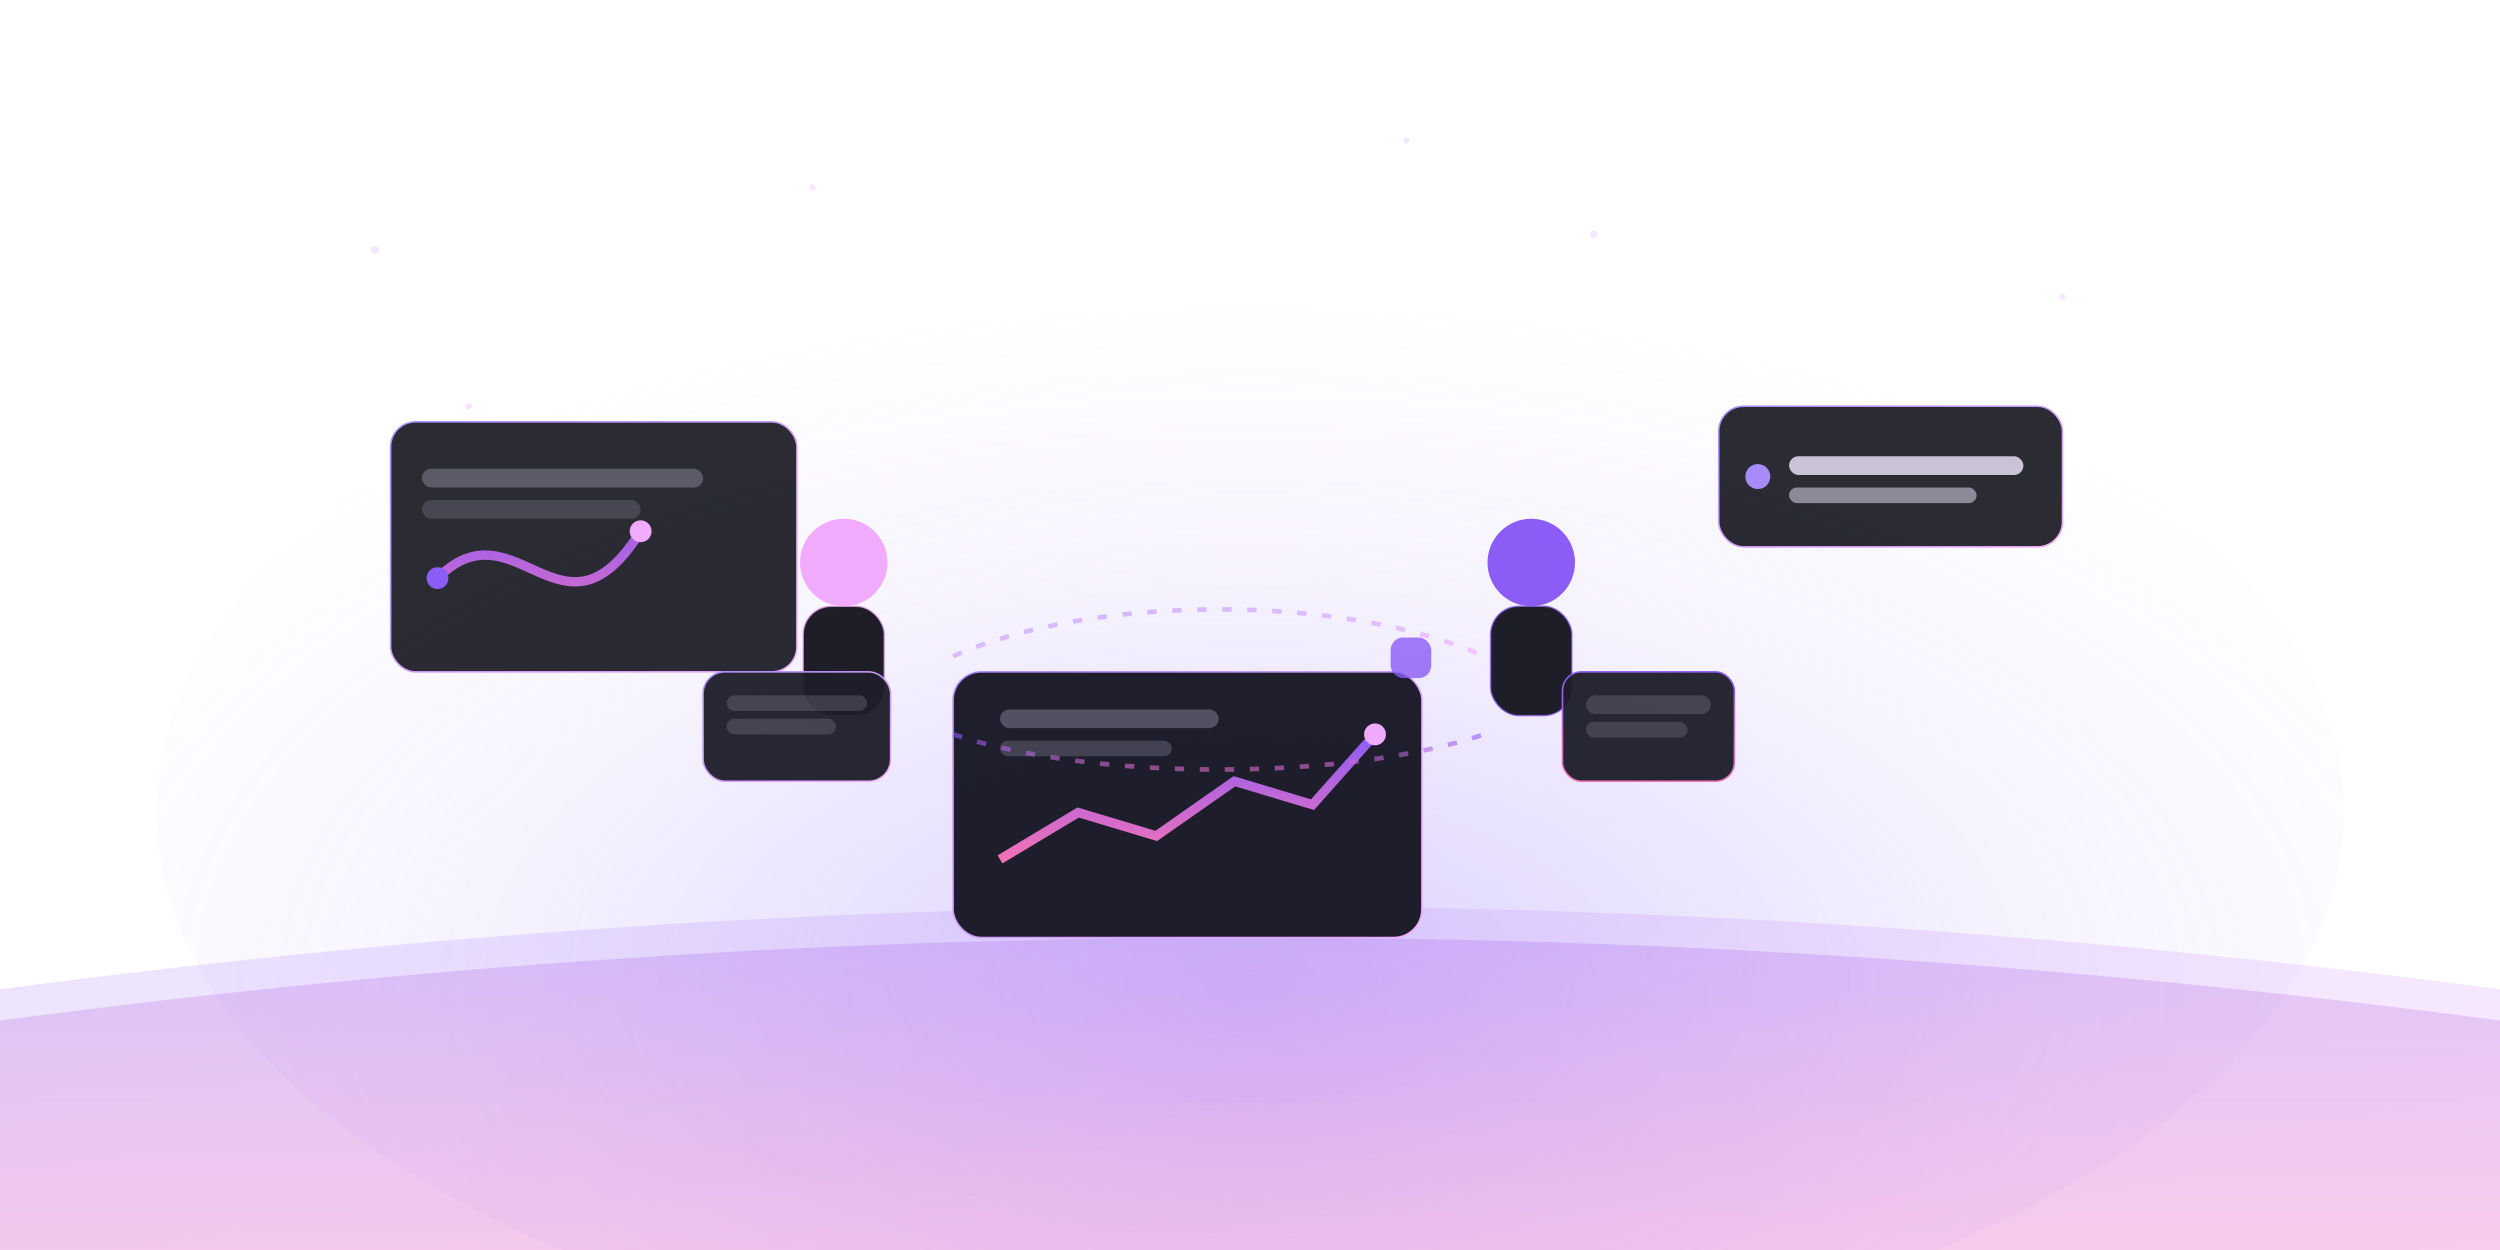 <?xml version="1.0" encoding="UTF-8"?>
<svg width="1600" height="800" viewBox="0 0 1600 800" fill="none" xmlns="http://www.w3.org/2000/svg">
  <!-- Gradients -->
  <defs>
    <linearGradient id="g1" x1="0" y1="0" x2="1" y2="1">
      <stop offset="0%" stop-color="#a78bfa"/>
      <stop offset="100%" stop-color="#f0abfc"/>
    </linearGradient>
    <linearGradient id="g2" x1="0" y1="0" x2="0" y2="1">
      <stop offset="0%" stop-color="#8b5cf6"/>
      <stop offset="100%" stop-color="#f472b6"/>
    </linearGradient>
    <radialGradient id="glow" cx="50%" cy="65%" r="60%">
      <stop offset="0%" stop-color="#a78bfa" stop-opacity="0.40"/>
      <stop offset="60%" stop-color="#a78bfa" stop-opacity="0.10"/>
      <stop offset="100%" stop-color="#a78bfa" stop-opacity="0"/>
    </radialGradient>
    <filter id="softShadow" x="-20%" y="-20%" width="140%" height="140%">
      <feDropShadow dx="0" dy="8" stdDeviation="12" flood-color="#000000" flood-opacity="0.35"/>
    </filter>
  </defs>

  <!-- top ambient glow (works nicely on dark backgrounds) -->
  <ellipse cx="800" cy="520" rx="700" ry="360" fill="url(#glow)" />

  <!-- horizon arc (like Evolvion's swoop) -->
  <path d="M-50 640 Q 800 520 1650 640 L1650 800 L-50 800 Z" fill="url(#g1)" opacity="0.25"/>
  <path d="M-50 660 Q 800 540 1650 660 L1650 800 L-50 800 Z" fill="url(#g2)" opacity="0.25"/>

  <!-- abstract sparkles -->
  <g opacity="0.55">
    <circle cx="240" cy="160" r="2.5" fill="#e9d5ff"/>
    <circle cx="520" cy="120" r="2" fill="#f5d0fe"/>
    <circle cx="1020" cy="150" r="2.5" fill="#e9d5ff"/>
    <circle cx="1320" cy="190" r="2" fill="#f5d0fe"/>
    <circle cx="900" cy="90" r="2" fill="#e9d5ff"/>
    <circle cx="300" cy="260" r="2" fill="#f5d0fe"/>
  </g>

  <!-- floating UI cards -->
  <g filter="url(#softShadow)">
    <!-- analytics card -->
    <rect x="250" y="270" rx="16" ry="16" width="260" height="160" fill="rgba(20,20,30,0.9)" stroke="url(#g1)"/>
    <path d="M280 370 C330 320 360 420 410 340" stroke="url(#g2)" stroke-width="6" fill="none"/>
    <circle cx="410" cy="340" r="7" fill="#f0abfc"/>
    <circle cx="280" cy="370" r="7" fill="#8b5cf6"/>
    <rect x="270" y="300" width="180" height="12" rx="6" fill="#f1e8ff" opacity="0.25"/>
    <rect x="270" y="320" width="140" height="12" rx="6" fill="#f1e8ff" opacity="0.15"/>
  </g>

  <!-- chat bubble -->
  <g filter="url(#softShadow)">
    <rect x="1100" y="260" rx="16" ry="16" width="220" height="90" fill="rgba(20,20,30,0.9)" stroke="url(#g1)"/>
    <circle cx="1125" cy="305" r="8" fill="#a78bfa"/>
    <rect x="1145" y="292" width="150" height="12" rx="6" fill="#f1e8ff" opacity="0.8"/>
    <rect x="1145" y="312" width="120" height="10" rx="5" fill="#f1e8ff" opacity="0.5"/>
  </g>

  <!-- people + devices: simplified, friendly shapes -->
  <!-- person left -->
  <g transform="translate(540,400)" filter="url(#softShadow)">
    <circle cx="0" cy="-40" r="28" fill="#f0abfc"/>
    <rect x="-26" y="-12" width="52" height="70" rx="18" fill="rgba(20,20,30,0.95)" stroke="#f0abfc" stroke-opacity="0.7"/>
    <!-- laptop -->
    <rect x="-90" y="30" width="120" height="70" rx="14" fill="rgba(30,30,42,0.95)" stroke="url(#g1)"/>
    <rect x="-75" y="45" width="90" height="10" rx="5" fill="#f1e8ff" opacity="0.15"/>
    <rect x="-75" y="60" width="70" height="10" rx="5" fill="#f1e8ff" opacity="0.15"/>
  </g>

  <!-- person right -->
  <g transform="translate(980,400)" filter="url(#softShadow)">
    <circle cx="0" cy="-40" r="28" fill="#8b5cf6"/>
    <rect x="-26" y="-12" width="52" height="70" rx="18" fill="rgba(20,20,30,0.95)" stroke="#8b5cf6" stroke-opacity="0.7"/>
    <!-- tablet -->
    <rect x="20" y="30" width="110" height="70" rx="12" fill="rgba(30,30,42,0.95)" stroke="url(#g2)"/>
    <rect x="35" y="45" width="80" height="12" rx="6" fill="#f1e8ff" opacity="0.15"/>
    <rect x="35" y="62" width="65" height="10" rx="5" fill="#f1e8ff" opacity="0.15"/>
  </g>

  <!-- central desktop with growth chart -->
  <g transform="translate(760,430)" filter="url(#softShadow)">
    <rect x="-150" y="0" width="300" height="170" rx="18" fill="rgba(26,26,40,0.98)" stroke="url(#g1)"/>
    <!-- chart -->
    <path d="M-120 120 L-70 90 L-20 105 L30 70 L80 85 L120 40" stroke="url(#g2)" stroke-width="6" fill="none"/>
    <circle cx="120" cy="40" r="7" fill="#f0abfc"/>
    <rect x="-120" y="24" width="140" height="12" rx="6" fill="#f1e8ff" opacity="0.25"/>
    <rect x="-120" y="44" width="110" height="10" rx="5" fill="#f1e8ff" opacity="0.18"/>
    <rect x="130" y="-22" width="26" height="26" rx="8" fill="#8b5cf6" opacity="0.8"/>
  </g>

  <!-- connection lines (collaboration) -->
  <path d="M610 420 C 700 380, 860 380, 950 420" stroke="url(#g1)" stroke-width="3" opacity="0.6" fill="none" stroke-dasharray="6 10"/>
  <path d="M610 470 C 700 500, 860 500, 950 470" stroke="url(#g2)" stroke-width="3" opacity="0.6" fill="none" stroke-dasharray="6 10"/>

  <!-- invisible background rect to make sure the SVG has click-through transparency -->
  <rect x="0" y="0" width="1600" height="800" fill="transparent" pointer-events="none"/>
</svg>
